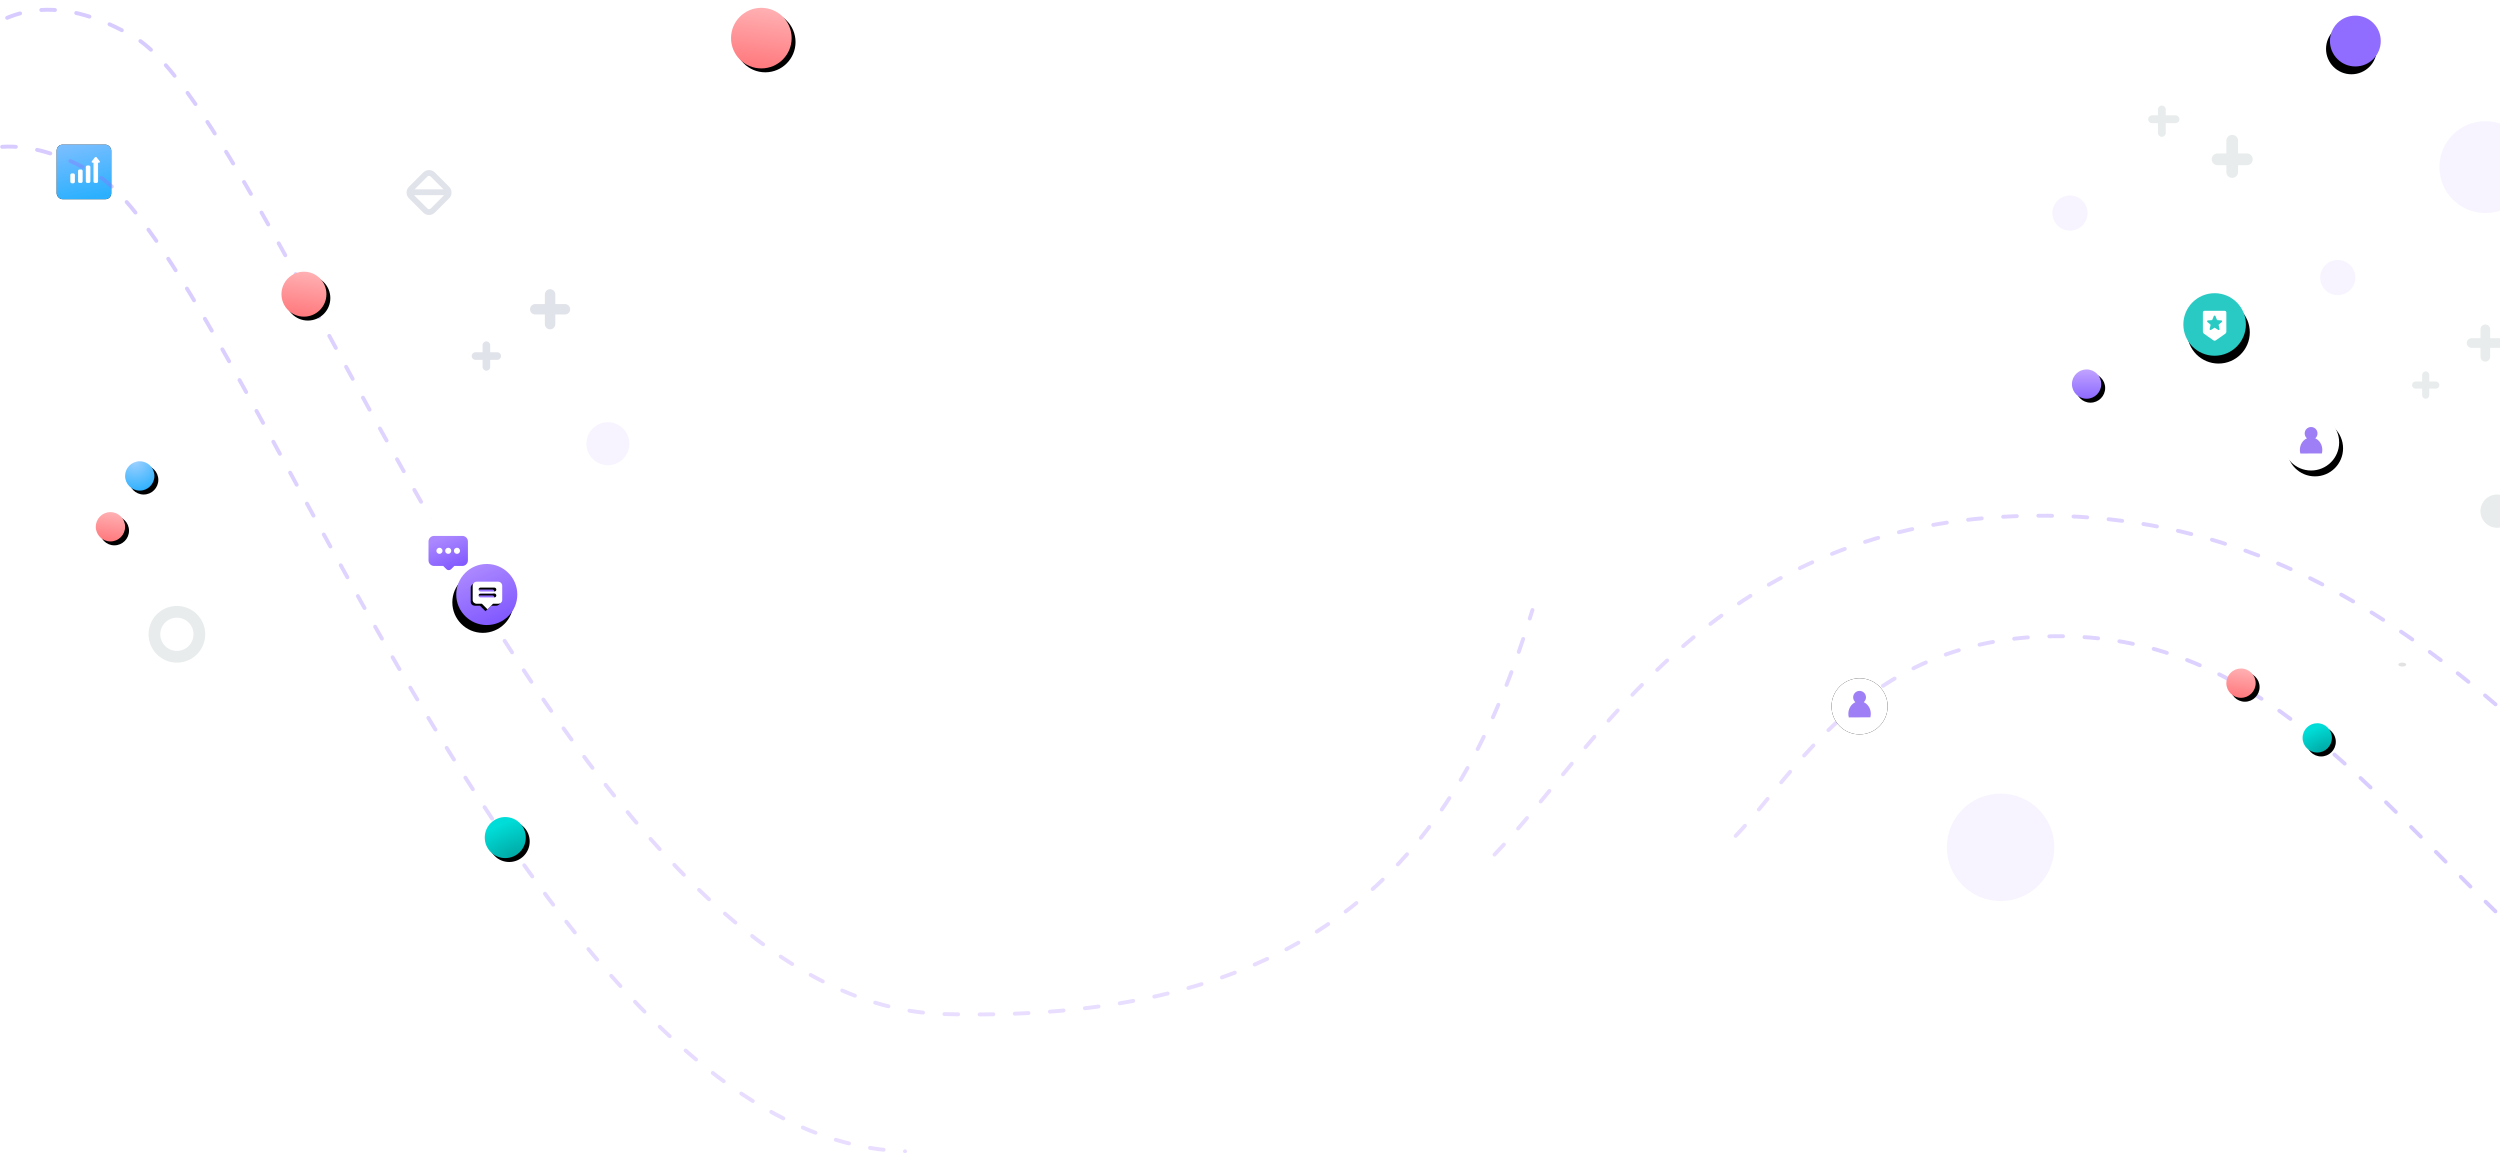 <?xml version="1.0" encoding="UTF-8"?>
<svg width="1279px" height="590px" viewBox="0 0 1279 590" version="1.1" xmlns="http://www.w3.org/2000/svg" xmlns:xlink="http://www.w3.org/1999/xlink">
    <!-- Generator: Sketch 52.5 (67469) - http://www.bohemiancoding.com/sketch -->
    <title>5th Section image</title>
    <desc>Created with Sketch.</desc>
    <defs>
        <circle id="path-1" cx="14.356" cy="14.356" r="14.356"></circle>
        <filter x="-24.4%" y="-20.9%" width="162.7%" height="162.7%" filterUnits="objectBoundingBox" id="filter-2">
            <feOffset dx="2" dy="3" in="SourceAlpha" result="shadowOffsetOuter1"></feOffset>
            <feGaussianBlur stdDeviation="2.5" in="shadowOffsetOuter1" result="shadowBlurOuter1"></feGaussianBlur>
            <feColorMatrix values="0 0 0 0 0   0 0 0 0 0   0 0 0 0 0  0 0 0 0.11 0" type="matrix" in="shadowBlurOuter1"></feColorMatrix>
        </filter>
        <linearGradient x1="26.907%" y1="0%" x2="48.906%" y2="100%" id="linearGradient-3">
            <stop stop-color="#79BEFF" offset="0%"></stop>
            <stop stop-color="#2CB0FE" offset="100%"></stop>
        </linearGradient>
        <rect id="path-4" x="0" y="0" width="27.912" height="27.912" rx="3"></rect>
        <filter x="-48.4%" y="-48.4%" width="196.7%" height="196.7%" filterUnits="objectBoundingBox" id="filter-5">
            <feOffset dx="0" dy="0" in="SourceAlpha" result="shadowOffsetOuter1"></feOffset>
            <feGaussianBlur stdDeviation="4.5" in="shadowOffsetOuter1" result="shadowBlurOuter1"></feGaussianBlur>
            <feColorMatrix values="0 0 0 0 0   0 0 0 0 0   0 0 0 0 0  0 0 0 0.13 0" type="matrix" in="shadowBlurOuter1"></feColorMatrix>
        </filter>
        <linearGradient x1="50%" y1="100%" x2="50%" y2="3.061617e-15%" id="linearGradient-6">
            <stop stop-color="#C1A3FF" offset="0%"></stop>
            <stop stop-color="#8D6AFF" offset="100%"></stop>
        </linearGradient>
        <radialGradient cx="69.433%" cy="92.272%" fx="69.433%" fy="92.272%" r="78.612%" gradientTransform="translate(0.694,0.923),rotate(-113.685),scale(1,2.374),translate(-0.694,-0.923)" id="radialGradient-7">
            <stop stop-color="#00ABA7" offset="0%"></stop>
            <stop stop-color="#00DCD7" offset="100%"></stop>
        </radialGradient>
        <circle id="path-8" cx="1251.5" cy="373.5" r="7.5"></circle>
        <filter x="-53.3%" y="-53.3%" width="233.3%" height="233.3%" filterUnits="objectBoundingBox" id="filter-9">
            <feOffset dx="2" dy="2" in="SourceAlpha" result="shadowOffsetOuter1"></feOffset>
            <feGaussianBlur stdDeviation="3" in="shadowOffsetOuter1" result="shadowBlurOuter1"></feGaussianBlur>
            <feColorMatrix values="0 0 0 0 0   0 0 0 0 0   0 0 0 0 0  0 0 0 0.18 0" type="matrix" in="shadowBlurOuter1"></feColorMatrix>
        </filter>
        <linearGradient x1="50%" y1="0%" x2="50%" y2="100%" id="linearGradient-10">
            <stop stop-color="#C1A3FF" offset="0%"></stop>
            <stop stop-color="#8D6AFF" offset="100%"></stop>
        </linearGradient>
        <circle id="path-11" cx="1133.5" cy="192.5" r="7.5"></circle>
        <filter x="-53.3%" y="-53.3%" width="233.3%" height="233.3%" filterUnits="objectBoundingBox" id="filter-12">
            <feOffset dx="2" dy="2" in="SourceAlpha" result="shadowOffsetOuter1"></feOffset>
            <feGaussianBlur stdDeviation="3" in="shadowOffsetOuter1" result="shadowBlurOuter1"></feGaussianBlur>
            <feColorMatrix values="0 0 0 0 0   0 0 0 0 0   0 0 0 0 0  0 0 0 0.25 0" type="matrix" in="shadowBlurOuter1"></feColorMatrix>
        </filter>
        <radialGradient cx="33.8%" cy="0%" fx="33.8%" fy="0%" r="105.347%" id="radialGradient-13">
            <stop stop-color="#9FD1FF" offset="0%"></stop>
            <stop stop-color="#2CB0FE" offset="100%"></stop>
        </radialGradient>
        <circle id="path-14" cx="137.5" cy="239.5" r="7.5"></circle>
        <filter x="-53.3%" y="-53.3%" width="233.3%" height="233.3%" filterUnits="objectBoundingBox" id="filter-15">
            <feOffset dx="2" dy="2" in="SourceAlpha" result="shadowOffsetOuter1"></feOffset>
            <feGaussianBlur stdDeviation="3" in="shadowOffsetOuter1" result="shadowBlurOuter1"></feGaussianBlur>
            <feColorMatrix values="0 0 0 0 0   0 0 0 0 0   0 0 0 0 0  0 0 0 0.25 0" type="matrix" in="shadowBlurOuter1"></feColorMatrix>
        </filter>
        <linearGradient x1="64.38%" y1="0%" x2="50%" y2="100%" id="linearGradient-16">
            <stop stop-color="#FFB1B4" offset="0%"></stop>
            <stop stop-color="#FF797D" offset="100%"></stop>
        </linearGradient>
        <circle id="path-17" cx="1212.5" cy="345.5" r="7.5"></circle>
        <filter x="-83.3%" y="-83.3%" width="293.3%" height="293.3%" filterUnits="objectBoundingBox" id="filter-18">
            <feOffset dx="2" dy="2" in="SourceAlpha" result="shadowOffsetOuter1"></feOffset>
            <feGaussianBlur stdDeviation="4.5" in="shadowOffsetOuter1" result="shadowBlurOuter1"></feGaussianBlur>
            <feColorMatrix values="0 0 0 0 0   0 0 0 0 0   0 0 0 0 0  0 0 0 0.137 0" type="matrix" in="shadowBlurOuter1"></feColorMatrix>
        </filter>
        <circle id="path-19" cx="122.5" cy="265.5" r="7.5"></circle>
        <filter x="-53.3%" y="-53.3%" width="233.3%" height="233.3%" filterUnits="objectBoundingBox" id="filter-20">
            <feOffset dx="2" dy="2" in="SourceAlpha" result="shadowOffsetOuter1"></feOffset>
            <feGaussianBlur stdDeviation="3" in="shadowOffsetOuter1" result="shadowBlurOuter1"></feGaussianBlur>
            <feColorMatrix values="0 0 0 0 0   0 0 0 0 0   0 0 0 0 0  0 0 0 0.16 0" type="matrix" in="shadowBlurOuter1"></feColorMatrix>
        </filter>
        <circle id="path-21" cx="221.5" cy="146.5" r="11.5"></circle>
        <filter x="-34.8%" y="-34.8%" width="187.0%" height="187.0%" filterUnits="objectBoundingBox" id="filter-22">
            <feOffset dx="2" dy="2" in="SourceAlpha" result="shadowOffsetOuter1"></feOffset>
            <feGaussianBlur stdDeviation="3" in="shadowOffsetOuter1" result="shadowBlurOuter1"></feGaussianBlur>
            <feColorMatrix values="0 0 0 0 0   0 0 0 0 0   0 0 0 0 0  0 0 0 0.16 0" type="matrix" in="shadowBlurOuter1"></feColorMatrix>
        </filter>
        <circle id="path-23" cx="455.5" cy="15.5" r="15.5"></circle>
        <filter x="-25.8%" y="-25.8%" width="164.5%" height="164.5%" filterUnits="objectBoundingBox" id="filter-24">
            <feOffset dx="2" dy="2" in="SourceAlpha" result="shadowOffsetOuter1"></feOffset>
            <feGaussianBlur stdDeviation="3" in="shadowOffsetOuter1" result="shadowBlurOuter1"></feGaussianBlur>
            <feColorMatrix values="0 0 0 0 0   0 0 0 0 0   0 0 0 0 0  0 0 0 0.16 0" type="matrix" in="shadowBlurOuter1"></feColorMatrix>
        </filter>
        <linearGradient x1="65.402%" y1="6.881%" x2="25.38%" y2="94.1%" id="linearGradient-25">
            <stop stop-color="#AA87FF" offset="0%"></stop>
            <stop stop-color="#8058FF" offset="100%"></stop>
        </linearGradient>
        <filter x="-75.6%" y="-75.6%" width="251.3%" height="251.3%" filterUnits="objectBoundingBox" id="filter-26">
            <feOffset dx="2" dy="4" in="SourceAlpha" result="shadowOffsetOuter1"></feOffset>
            <feGaussianBlur stdDeviation="5.5" in="shadowOffsetOuter1" result="shadowBlurOuter1"></feGaussianBlur>
            <feColorMatrix values="0 0 0 0 0   0 0 0 0 0   0 0 0 0 0  0 0 0 0.18 0" type="matrix" in="shadowBlurOuter1" result="shadowMatrixOuter1"></feColorMatrix>
            <feMerge>
                <feMergeNode in="shadowMatrixOuter1"></feMergeNode>
                <feMergeNode in="SourceGraphic"></feMergeNode>
            </feMerge>
        </filter>
        <circle id="path-27" cx="19.148" cy="19.148" r="19.148"></circle>
        <circle id="path-29" cx="16.097" cy="15.621" r="15.621"></circle>
        <filter x="-52.8%" y="-46.4%" width="218.4%" height="218.4%" filterUnits="objectBoundingBox" id="filter-31">
            <feOffset dx="2" dy="4" in="SourceAlpha" result="shadowOffsetOuter1"></feOffset>
            <feGaussianBlur stdDeviation="5.5" in="shadowOffsetOuter1" result="shadowBlurOuter1"></feGaussianBlur>
            <feColorMatrix values="0 0 0 0 0   0 0 0 0 0   0 0 0 0 0  0 0 0 0.18 0" type="matrix" in="shadowBlurOuter1"></feColorMatrix>
        </filter>
        <path d="M10.393,11.3 L7.558,14.134 L4.724,11.3 L2.134,11.3 C0.955,11.3 2.24474834e-14,10.485 0,9.307 L0,2.134 C-2.16083251e-14,0.955 0.955,1.92365984e-14 2.134,-1.77635684e-15 L12.983,-1.77635684e-15 C14.162,-1.93316994e-15 15.117,0.955 15.117,2.134 L15.117,9.307 C15.117,10.485 14.162,11.3 12.983,11.3 L10.393,11.3 Z M4.023,3.023 C3.471,3.023 3.023,3.471 3.023,4.023 L3.023,4.039 C3.023,4.591 3.471,5.039 4.023,5.039 L11.094,5.039 C11.646,5.039 12.094,4.591 12.094,4.039 L12.094,4.023 C12.094,3.471 11.646,3.023 11.094,3.023 L4.023,3.023 Z M4.023,6.047 C3.471,6.047 3.023,6.494 3.023,7.047 L3.023,7.062 C3.023,7.615 3.471,8.062 4.023,8.062 L11.094,8.062 C11.646,8.062 12.094,7.615 12.094,7.062 L12.094,7.047 C12.094,6.494 11.646,6.047 11.094,6.047 L4.023,6.047 Z" id="path-32"></path>
        <filter x="-26.5%" y="-28.3%" width="166.2%" height="170.8%" filterUnits="objectBoundingBox" id="filter-33">
            <feOffset dx="1" dy="1" in="SourceAlpha" result="shadowOffsetOuter1"></feOffset>
            <feGaussianBlur stdDeviation="1.5" in="shadowOffsetOuter1" result="shadowBlurOuter1"></feGaussianBlur>
            <feColorMatrix values="0 0 0 0 0   0 0 0 0 0   0 0 0 0 0  0 0 0 0.27 0" type="matrix" in="shadowBlurOuter1"></feColorMatrix>
        </filter>
        <circle id="path-34" cx="1271" cy="17" r="13"></circle>
        <filter x="-63.5%" y="-55.8%" width="242.3%" height="242.3%" filterUnits="objectBoundingBox" id="filter-35">
            <feOffset dx="2" dy="4" in="SourceAlpha" result="shadowOffsetOuter1"></feOffset>
            <feGaussianBlur stdDeviation="5.5" in="shadowOffsetOuter1" result="shadowBlurOuter1"></feGaussianBlur>
            <feColorMatrix values="0 0 0 0 0   0 0 0 0 0   0 0 0 0 0  0 0 0 0.18 0" type="matrix" in="shadowBlurOuter1"></feColorMatrix>
        </filter>
        <circle id="path-36" cx="14.356" cy="14.356" r="14.356"></circle>
        <filter x="-47.0%" y="-47.0%" width="194.0%" height="194.0%" filterUnits="objectBoundingBox" id="filter-37">
            <feOffset dx="0" dy="0" in="SourceAlpha" result="shadowOffsetOuter1"></feOffset>
            <feGaussianBlur stdDeviation="4.5" in="shadowOffsetOuter1" result="shadowBlurOuter1"></feGaussianBlur>
            <feColorMatrix values="0 0 0 0 0   0 0 0 0 0   0 0 0 0 0  0 0 0 0.13 0" type="matrix" in="shadowBlurOuter1"></feColorMatrix>
        </filter>
        <circle id="path-38" cx="16" cy="16" r="16"></circle>
        <filter x="-32.8%" y="-26.6%" width="178.1%" height="178.1%" filterUnits="objectBoundingBox" id="filter-39">
            <feOffset dx="2" dy="4" in="SourceAlpha" result="shadowOffsetOuter1"></feOffset>
            <feGaussianBlur stdDeviation="3.5" in="shadowOffsetOuter1" result="shadowBlurOuter1"></feGaussianBlur>
            <feColorMatrix values="0 0 0 0 0   0 0 0 0 0   0 0 0 0 0  0 0 0 0.18 0" type="matrix" in="shadowBlurOuter1"></feColorMatrix>
        </filter>
        <circle id="path-40" cx="324.5" cy="424.5" r="10.5"></circle>
        <filter x="-38.1%" y="-38.1%" width="195.2%" height="195.2%" filterUnits="objectBoundingBox" id="filter-41">
            <feOffset dx="2" dy="2" in="SourceAlpha" result="shadowOffsetOuter1"></feOffset>
            <feGaussianBlur stdDeviation="3" in="shadowOffsetOuter1" result="shadowBlurOuter1"></feGaussianBlur>
            <feColorMatrix values="0 0 0 0 0   0 0 0 0 0   0 0 0 0 0  0 0 0 0.18 0" type="matrix" in="shadowBlurOuter1"></feColorMatrix>
        </filter>
    </defs>
    <g id="Landing-page" stroke="none" stroke-width="1" fill="none" fill-rule="evenodd">
        <g id="Landing-page-01-Copy" transform="translate(-1, -1714)">
            <g id="5th-Section-image" transform="translate(-65, 1718)">
                <circle id="Oval-Copy-33" fill="#F7F4FF" cx="1089.5" cy="429.5" r="27.5"></circle>
                <g id="Group-13" transform="translate(1234, 208)">
                    <g id="Combined-Shape">
                        <use fill="black" fill-opacity="1" filter="url(#filter-2)" xlink:href="#path-1"></use>
                        <use fill="#FFFFFF" fill-rule="evenodd" xlink:href="#path-1"></use>
                    </g>
                    <path d="M12.232,12.243 C11.524,11.641 11.075,10.744 11.075,9.742 C11.075,7.929 12.544,6.46 14.356,6.46 C16.168,6.46 17.637,7.929 17.637,9.742 C17.637,10.744 17.188,11.641 16.48,12.243 C18.6,13.181 20.098,15.481 20.098,18.17 C20.098,18.801 20.016,19.411 19.862,19.987 L8.86,20.024 C8.7,19.437 8.614,18.815 8.614,18.17 C8.614,15.481 10.112,13.181 12.232,12.243 Z" id="Combined-Shape" fill="#9E7FF5"></path>
                </g>
                <g id="Group-8" transform="translate(95, 70)">
                    <g id="Rectangle-Copy-5">
                        <use fill="black" fill-opacity="1" filter="url(#filter-5)" xlink:href="#path-4"></use>
                        <use fill="url(#linearGradient-3)" fill-rule="evenodd" xlink:href="#path-4"></use>
                    </g>
                    <g id="growth" transform="translate(6.978, 6.28)" fill="#FFFFFF">
                        <path d="M6.297,7.198 C6.297,6.773 5.953,6.429 5.529,6.429 L4.73,6.429 C4.306,6.429 3.962,6.773 3.962,7.198 L3.962,12.551 C3.962,12.975 4.306,13.319 4.73,13.319 L5.529,13.319 C5.953,13.319 6.297,12.975 6.297,12.551 L6.297,7.198 Z" id="Path"></path>
                        <path d="M2.336,9.245 C2.336,8.789 1.965,8.419 1.509,8.419 L0.827,8.419 C0.37,8.419 0,8.789 0,9.245 L0,12.672 C0,13.128 0.37,13.498 0.827,13.498 L1.509,13.498 C1.965,13.498 2.336,13.128 2.336,12.672 L2.336,9.245 Z" id="Path"></path>
                        <path d="M10.259,5.154 C10.259,4.73 9.915,4.386 9.491,4.386 L8.692,4.386 C8.267,4.386 7.923,4.73 7.923,5.154 L7.923,12.551 C7.923,12.975 8.267,13.319 8.692,13.319 L9.491,13.319 C9.915,13.319 10.259,12.975 10.259,12.551 L10.259,5.154 Z" id="Path"></path>
                        <path d="M15.026,2.204 L13.527,0.283 C13.398,0.117 13.214,0.022 13.023,0.022 C12.832,0.022 12.648,0.117 12.518,0.283 L11.02,2.204 C10.892,2.369 10.86,2.55 10.934,2.701 C11.014,2.865 11.206,2.963 11.448,2.963 L11.852,2.964 L11.852,12.572 C11.852,12.996 12.197,13.319 12.621,13.319 L13.425,13.319 C13.849,13.319 14.188,12.996 14.188,12.572 L14.188,2.957 L14.594,2.963 C14.836,2.963 15.03,2.865 15.111,2.701 C15.184,2.55 15.154,2.369 15.026,2.204 Z" id="Path"></path>
                    </g>
                </g>
                <path d="M850,76.51 C840.3,37.304 807.82,-27.793 735.146,15.074 C662.471,57.94 514.135,509.8 321.02,514.798 C127.906,519.796 57.48,431.713 20,308.065" id="Shape" stroke="url(#linearGradient-6)" stroke-width="2" opacity="0.351" stroke-linecap="round" stroke-dasharray="7,11" transform="translate(435, 258) scale(-1, 1) translate(-435, -258) "></path>
                <path d="M529,146.54 C519.299,107.318 486.819,42.196 414.141,85.079 C341.464,127.963 193.122,580 1.8189894e-12,585" id="Shape-Copy" stroke="url(#linearGradient-6)" stroke-width="2" opacity="0.351" stroke-linecap="round" stroke-dasharray="7,11" transform="translate(264.5, 328) scale(-1, 1) translate(-264.5, -328) "></path>
                <path d="M1125.933,600.939 C1100.099,565.418 1040.073,519.721 1052.827,428.148 C1067.09,325.739 1149.157,284.474 1240.139,218.691" id="Path-Copy-2" stroke="url(#linearGradient-6)" stroke-width="2" opacity="0.351" stroke-linecap="round" stroke-dasharray="7,11" transform="translate(1145.605, 409.815) rotate(80) translate(-1145.605, -409.815) "></path>
                <path d="M1122.199,733.939 C1078.328,673.7 976.395,596.203 998.053,440.906 C1022.274,267.231 1161.638,197.251 1316.139,85.691" id="Path-Copy-3" stroke="url(#linearGradient-6)" stroke-width="2" opacity="0.351" stroke-linecap="round" stroke-dasharray="7,11" transform="translate(1155.605, 409.815) rotate(80) translate(-1155.605, -409.815) "></path>
                <path d="M156.5,335 C148.492,335 142,328.508 142,320.5 C142,312.492 148.492,306 156.5,306 C164.508,306 171,312.492 171,320.5 C171,328.508 164.508,335 156.5,335 Z M156.5,329 C161.194,329 165,325.194 165,320.5 C165,315.806 161.194,312 156.5,312 C151.806,312 148,315.806 148,320.5 C148,325.194 151.806,329 156.5,329 Z" id="Oval-Copy-34" fill="#E8ECEC" fill-rule="nonzero"></path>
                <g id="Oval-Copy-17">
                    <use fill="black" fill-opacity="1" filter="url(#filter-9)" xlink:href="#path-8"></use>
                    <use fill="url(#radialGradient-7)" fill-rule="evenodd" xlink:href="#path-8"></use>
                </g>
                <g id="Oval-Copy-35">
                    <use fill="black" fill-opacity="1" filter="url(#filter-12)" xlink:href="#path-11"></use>
                    <use fill="url(#linearGradient-10)" fill-rule="evenodd" xlink:href="#path-11"></use>
                </g>
                <g id="Oval-Copy-31">
                    <use fill="black" fill-opacity="1" filter="url(#filter-15)" xlink:href="#path-14"></use>
                    <use fill="url(#radialGradient-13)" fill-rule="evenodd" xlink:href="#path-14"></use>
                </g>
                <g id="Oval-Copy-21">
                    <use fill="black" fill-opacity="1" filter="url(#filter-18)" xlink:href="#path-17"></use>
                    <use fill="url(#linearGradient-16)" fill-rule="evenodd" xlink:href="#path-17"></use>
                </g>
                <g id="Oval-Copy-28">
                    <use fill="black" fill-opacity="1" filter="url(#filter-20)" xlink:href="#path-19"></use>
                    <use fill="url(#linearGradient-16)" fill-rule="evenodd" xlink:href="#path-19"></use>
                </g>
                <g id="Oval-Copy-30">
                    <use fill="black" fill-opacity="1" filter="url(#filter-22)" xlink:href="#path-21"></use>
                    <use fill="url(#linearGradient-16)" fill-rule="evenodd" xlink:href="#path-21"></use>
                </g>
                <circle id="Oval-Copy-14" fill="#F7F4FF" cx="1337.5" cy="81.5" r="23.5"></circle>
                <circle id="Oval-Copy-36" fill="#F7F4FF" cx="377" cy="223" r="11"></circle>
                <circle id="Oval-Copy-32" fill="#F7F4FF" cx="1125" cy="105" r="9"></circle>
                <circle id="Oval-Copy-39" fill="#F7F4FF" cx="1262" cy="138" r="9"></circle>
                <ellipse id="Oval" fill-opacity="0.116" fill="#000000" cx="1295" cy="336" rx="2" ry="1"></ellipse>
                <path d="M278.119,92.864 L292.881,92.864 L286.35,86.333 C285.881,85.863 285.119,85.863 284.65,86.333 L278.119,92.864 Z M277.805,95.823 L284.65,102.667 C285.119,103.137 285.881,103.137 286.35,102.667 L293.195,95.823 L277.805,95.823 Z M296.668,92.864 L296.686,92.864 L296.686,92.908 C297.309,94.422 297.005,96.228 295.775,97.458 L288.458,104.775 C286.824,106.408 284.176,106.408 282.542,104.775 L275.225,97.458 C273.592,95.824 273.592,93.176 275.225,91.542 L282.542,84.225 C284.176,82.592 286.824,82.592 288.458,84.225 L295.775,91.542 C296.166,91.934 296.464,92.383 296.668,92.864 Z" id="Combined-Shape-Copy-21" fill="#E1E3EA" fill-rule="nonzero"></path>
                <g id="Group-31" transform="translate(1165, 50)" fill="#E8ECEC" fill-rule="nonzero">
                    <path d="M7,0 L7,0 C8.105,-2.02906125e-16 9,0.895 9,2 L9,14 C9,15.105 8.105,16 7,16 L7,16 C5.895,16 5,15.105 5,14 L5,2 C5,0.895 5.895,2.02906125e-16 7,0 Z" id="Rectangle-Copy-3"></path>
                    <path d="M8,-1 L8,-1 C9.105,-1 10,-0.105 10,1 L10,13 C10,14.105 9.105,15 8,15 L8,15 C6.895,15 6,14.105 6,13 L6,1 C6,-0.105 6.895,-1 8,-1 Z" id="Rectangle-Copy-4" transform="translate(8, 7) rotate(90) translate(-8, -7) "></path>
                    <path d="M43,15 L43,15 C44.657,15 46,16.343 46,18 L46,34 C46,35.657 44.657,37 43,37 L43,37 C41.343,37 40,35.657 40,34 L40,18 C40,16.343 41.343,15 43,15 Z" id="Rectangle-Copy-3"></path>
                    <path d="M43,17 L43,17 C44.657,17 46,18.343 46,20 L46,35 C46,36.657 44.657,38 43,38 L43,38 C41.343,38 40,36.657 40,35 L40,20 C40,18.343 41.343,17 43,17 Z" id="Rectangle-Copy-4" transform="translate(43, 27.5) rotate(90) translate(-43, -27.5) "></path>
                </g>
                <path d="M1308.818,191.182 L1312.182,191.182 C1313.186,191.182 1314,191.996 1314,193 C1314,194.004 1313.186,194.818 1312.182,194.818 L1308.818,194.818 L1308.818,198.182 C1308.818,199.186 1308.004,200 1307,200 C1305.996,200 1305.182,199.186 1305.182,198.182 L1305.182,194.818 L1301.818,194.818 C1300.814,194.818 1300,194.004 1300,193 C1300,191.996 1300.814,191.182 1301.818,191.182 L1305.182,191.182 L1305.182,187.818 C1305.182,186.814 1305.996,186 1307,186 C1308.004,186 1308.818,186.814 1308.818,187.818 L1308.818,191.182 Z" id="Combined-Shape-Copy-4" fill="#E8ECEC" fill-rule="nonzero"></path>
                <path d="M1339.968,169.032 L1344.532,169.032 C1345.895,169.032 1347,170.137 1347,171.5 C1347,172.863 1345.895,173.968 1344.532,173.968 L1339.968,173.968 L1339.968,178.532 C1339.968,179.895 1338.863,181 1337.5,181 C1336.137,181 1335.032,179.895 1335.032,178.532 L1335.032,173.968 L1330.468,173.968 C1329.105,173.968 1328,172.863 1328,171.5 C1328,170.137 1329.105,169.032 1330.468,169.032 L1335.032,169.032 L1335.032,164.468 C1335.032,163.105 1336.137,162 1337.5,162 C1338.863,162 1339.968,163.105 1339.968,164.468 L1339.968,169.032 Z" id="Combined-Shape-Copy-3" fill="#E8ECEC" fill-rule="nonzero"></path>
                <g id="Group-14-Copy-2" transform="translate(307, 143)" fill="#E1E3EA" fill-rule="nonzero">
                    <path d="M9.782,33.206 L13.387,33.206 C14.463,33.206 15.335,34.079 15.335,35.155 C15.335,36.231 14.463,37.104 13.387,37.104 L9.782,37.104 L9.782,40.709 C9.782,41.785 8.909,42.657 7.833,42.657 C6.757,42.657 5.884,41.785 5.884,40.709 L5.884,37.104 L2.279,37.104 C1.203,37.104 0.33,36.231 0.33,35.155 C0.33,34.079 1.203,33.206 2.279,33.206 L5.884,33.206 L5.884,29.601 C5.884,28.525 6.757,27.653 7.833,27.653 C8.909,27.653 9.782,28.525 9.782,29.601 L9.782,33.206 Z" id="Combined-Shape-Copy-4"></path>
                    <path d="M43.095,8.551 L48.031,8.551 C49.504,8.551 50.699,9.746 50.699,11.22 C50.699,12.693 49.504,13.888 48.031,13.888 L43.095,13.888 L43.095,18.824 C43.095,20.297 41.9,21.492 40.427,21.492 C38.953,21.492 37.759,20.297 37.759,18.824 L37.759,13.888 L32.823,13.888 C31.349,13.888 30.155,12.693 30.155,11.22 C30.155,9.746 31.349,8.551 32.823,8.551 L37.759,8.551 L37.759,3.616 C37.759,2.142 38.953,0.948 40.427,0.948 C41.9,0.948 43.095,2.142 43.095,3.616 L43.095,8.551 Z" id="Combined-Shape-Copy-3"></path>
                </g>
                <g id="Oval-Copy-37">
                    <use fill="black" fill-opacity="1" filter="url(#filter-24)" xlink:href="#path-23"></use>
                    <use fill="url(#linearGradient-16)" fill-rule="evenodd" xlink:href="#path-23"></use>
                </g>
                <g id="Group-30" transform="translate(277, 255)">
                    <g id="Group-8" filter="url(#filter-26)" transform="translate(19.953, 19.585) scale(-1, 1) translate(-19.953, -19.585) translate(0.453, 0.085)">
                        <g id="Group-4">
                            <mask id="mask-28" fill="white">
                                <use xlink:href="#path-27"></use>
                            </mask>
                            <use id="Oval-Copy-29" fill="#FFFFFF" xlink:href="#path-27"></use>
                        </g>
                        <g id="Group-9" transform="translate(9.07, 11.086)">
                            <path d="M6.946,15.362 L2.845,15.362 C1.274,15.362 2.99299778e-14,14.089 0,12.517 L0,2.845 C-2.88111002e-14,1.274 1.274,2.87935241e-12 2.845,2.85105273e-12 L17.311,2.85105273e-12 C18.882,2.85080005e-12 20.156,1.274 20.156,2.845 L20.156,12.517 C20.156,14.089 18.882,15.362 17.311,15.362 L12.637,15.362 L11.012,17.014 C10.349,17.684 9.269,17.69 8.599,17.027 C8.594,17.022 8.594,17.022 8.59,17.018 L6.946,15.362 Z" id="Combined-Shape" fill="url(#linearGradient-25)"></path>
                            <path d="M5.599,9.182 C4.733,9.182 4.031,8.48 4.031,7.614 C4.031,6.749 4.733,6.047 5.599,6.047 C6.465,6.047 7.167,6.749 7.167,7.614 C7.167,8.48 6.465,9.182 5.599,9.182 Z M10.078,9.182 C9.212,9.182 8.51,8.48 8.51,7.614 C8.51,6.749 9.212,6.047 10.078,6.047 C10.944,6.047 11.646,6.749 11.646,7.614 C11.646,8.48 10.944,9.182 10.078,9.182 Z M14.557,9.182 C13.691,9.182 12.989,8.48 12.989,7.614 C12.989,6.749 13.691,6.047 14.557,6.047 C15.423,6.047 16.125,6.749 16.125,7.614 C16.125,8.48 15.423,9.182 14.557,9.182 Z" id="Combined-Shape" fill="#FFFFFF"></path>
                        </g>
                    </g>
                    <g id="Group-29" transform="translate(21.938, 29.531)">
                        <mask id="mask-30" fill="white">
                            <use xlink:href="#path-29"></use>
                        </mask>
                        <g id="Oval-Copy-29" transform="translate(16.097, 15.621) scale(-1, 1) translate(-16.097, -15.621) ">
                            <use fill="black" fill-opacity="1" filter="url(#filter-31)" xlink:href="#path-29"></use>
                            <use fill="url(#linearGradient-25)" fill-rule="evenodd" xlink:href="#path-29"></use>
                        </g>
                        <g id="Group-9" mask="url(#mask-30)">
                            <g transform="translate(16.402, 16.224) scale(-1, 1) translate(-16.402, -16.224) translate(8.808, 9.053)" id="Group-10">
                                <g>
                                    <g id="Group-11" fill-rule="nonzero">
                                        <g id="Combined-Shape">
                                            <use fill="black" fill-opacity="1" filter="url(#filter-33)" xlink:href="#path-32"></use>
                                            <use fill="#FFFFFF" xlink:href="#path-32"></use>
                                        </g>
                                    </g>
                                </g>
                            </g>
                        </g>
                    </g>
                </g>
                <path d="M1301,160.95 C1300.972,160.95 1300.95,160.965 1300.95,160.983 L1300.95,161.017 C1300.95,161.035 1300.972,161.05 1301,161.05 C1301.028,161.05 1301.05,161.035 1301.05,161.017 L1301.05,160.983 C1301.05,160.965 1301.028,160.95 1301,160.95 Z" id="Path" fill="#FFFFFF"></path>
                <path d="M1302,160.95 C1301.972,160.95 1301.95,160.965 1301.95,160.983 L1301.95,161.017 C1301.95,161.035 1301.972,161.05 1302,161.05 C1302.028,161.05 1302.05,161.035 1302.05,161.017 L1302.05,160.983 C1302.05,160.965 1302.028,160.95 1302,160.95 Z" id="Path" fill="#FFFFFF"></path>
                <path d="M1302.101,160.96 C1302.091,160.947 1302.075,160.947 1302.064,160.959 C1302.055,160.971 1302.033,160.985 1302,160.985 C1301.967,160.985 1301.945,160.971 1301.936,160.959 C1301.925,160.947 1301.909,160.947 1301.899,160.96 C1301.889,160.973 1301.889,160.993 1301.899,161.006 C1301.922,161.033 1301.959,161.05 1302,161.05 C1302.041,161.05 1302.078,161.033 1302.101,161.006 C1302.111,160.993 1302.111,160.973 1302.101,160.96 Z" id="Path" fill="#FFFFFF"></path>
                <path d="M1301.029,159.95 L1300.971,159.95 C1300.956,159.95 1300.943,159.972 1300.943,160 C1300.943,160.028 1300.956,160.05 1300.971,160.05 L1301.029,160.05 C1301.044,160.05 1301.057,160.028 1301.057,160 C1301.057,159.972 1301.044,159.95 1301.029,159.95 Z" id="Path" fill="#FFFFFF"></path>
                <path d="M1302.029,159.95 L1301.971,159.95 C1301.956,159.95 1301.943,159.972 1301.943,160 C1301.943,160.028 1301.956,160.05 1301.971,160.05 L1302.029,160.05 C1302.044,160.05 1302.057,160.028 1302.057,160 C1302.057,159.972 1302.044,159.95 1302.029,159.95 Z" id="Path" fill="#FFFFFF"></path>
                <path d="M1301.721,160.934 C1301.808,160.877 1301.869,160.787 1301.885,160.683 L1301.9,160.683 C1301.951,160.683 1301.995,160.647 1302,160.602 C1302.002,160.576 1301.993,160.551 1301.975,160.532 C1301.966,160.522 1301.956,160.515 1301.944,160.51 L1301.944,160.236 C1301.944,160.135 1301.858,160.053 1301.751,160.053 C1301.751,160.053 1301.749,160.053 1301.746,160.053 C1301.7,160.02 1301.631,160 1301.554,160 C1301.391,160 1301.316,160.032 1301.23,160.069 C1301.183,160.089 1301.135,160.11 1301.068,160.129 C1301.06,160.131 1301.055,160.135 1301.051,160.142 C1301.048,160.148 1301.048,160.155 1301.051,160.162 C1301.052,160.164 1301.063,160.189 1301.093,160.22 C1301.08,160.236 1301.056,160.274 1301.056,160.35 L1301.056,160.511 C1301.026,160.525 1301.004,160.552 1301,160.583 C1300.998,160.609 1301.007,160.634 1301.025,160.653 C1301.043,160.672 1301.069,160.683 1301.096,160.683 L1301.115,160.683 C1301.131,160.787 1301.219,160.915 1301.331,160.963 C1301.533,160.982 1301.663,160.973 1301.721,160.934 Z M1301.251,160.114 C1301.336,160.078 1301.402,160.049 1301.554,160.049 C1301.65,160.049 1301.736,160.088 1301.754,160.138 C1301.759,160.151 1301.773,160.158 1301.787,160.154 C1301.801,160.149 1301.808,160.135 1301.804,160.123 C1301.802,160.118 1301.8,160.114 1301.798,160.11 C1301.853,160.128 1301.892,160.178 1301.892,160.236 L1301.892,160.502 L1301.862,160.502 C1301.846,160.502 1301.833,160.489 1301.833,160.474 L1301.833,160.447 C1301.833,160.333 1301.745,160.248 1301.741,160.245 C1301.735,160.238 1301.724,160.236 1301.715,160.239 C1301.57,160.282 1301.366,160.319 1301.216,160.247 C1301.162,160.221 1301.131,160.188 1301.114,160.167 C1301.17,160.149 1301.213,160.131 1301.251,160.114 Z M1301.331,160.978 C1301.382,161.014 1301.439,161.034 1301.5,161.034 C1301.561,161.034 1301.67,160.997 1301.721,160.934 L1301.331,160.978 Z M1301.5,160.951 C1301.315,160.951 1301.164,160.808 1301.164,160.632 C1301.164,160.618 1301.152,160.607 1301.138,160.607 C1301.123,160.607 1301.111,160.618 1301.111,160.632 L1301.111,160.634 L1301.096,160.634 C1301.083,160.634 1301.072,160.629 1301.063,160.62 C1301.055,160.611 1301.051,160.6 1301.052,160.588 C1301.055,160.567 1301.075,160.551 1301.1,160.551 L1301.138,160.551 C1301.183,160.551 1301.219,160.516 1301.219,160.474 L1301.219,160.38 C1301.219,160.367 1301.208,160.356 1301.193,160.356 C1301.179,160.356 1301.167,160.367 1301.167,160.38 L1301.167,160.474 C1301.167,160.489 1301.154,160.502 1301.138,160.502 L1301.108,160.502 L1301.108,160.35 C1301.108,160.293 1301.124,160.264 1301.132,160.254 C1301.148,160.266 1301.166,160.278 1301.188,160.289 C1301.247,160.318 1301.318,160.334 1301.397,160.337 C1301.491,160.34 1301.597,160.324 1301.715,160.291 C1301.735,160.314 1301.781,160.375 1301.781,160.447 L1301.781,160.474 C1301.781,160.516 1301.817,160.551 1301.862,160.551 L1301.904,160.551 C1301.917,160.551 1301.928,160.556 1301.937,160.565 C1301.945,160.573 1301.949,160.585 1301.948,160.597 C1301.945,160.617 1301.925,160.634 1301.9,160.634 L1301.888,160.634 L1301.888,160.632 C1301.888,160.619 1301.877,160.608 1301.862,160.608 C1301.848,160.608 1301.836,160.619 1301.836,160.632 C1301.836,160.808 1301.685,160.951 1301.5,160.951 Z" id="Shape" fill="#FFFFFF" fill-rule="nonzero"></path>
                <g id="Oval-Copy-29" transform="translate(1271, 17) scale(-1, 1) translate(-1271, -17) ">
                    <use fill="black" fill-opacity="1" filter="url(#filter-35)" xlink:href="#path-34"></use>
                    <use fill="#906DFF" fill-rule="evenodd" xlink:href="#path-34"></use>
                </g>
                <g id="Group-13-Copy" transform="translate(1003, 343)">
                    <g id="Combined-Shape">
                        <use fill="black" fill-opacity="1" filter="url(#filter-37)" xlink:href="#path-36"></use>
                        <use fill="#FFFFFF" fill-rule="evenodd" xlink:href="#path-36"></use>
                    </g>
                    <path d="M12.232,12.243 C11.524,11.641 11.075,10.744 11.075,9.742 C11.075,7.929 12.544,6.46 14.356,6.46 C16.168,6.46 17.637,7.929 17.637,9.742 C17.637,10.744 17.188,11.641 16.48,12.243 C18.6,13.181 20.098,15.481 20.098,18.17 C20.098,18.801 20.016,19.411 19.862,19.987 L8.86,20.024 C8.7,19.437 8.614,18.815 8.614,18.17 C8.614,15.481 10.112,13.181 12.232,12.243 Z" id="Combined-Shape" fill="#9E7FF5"></path>
                </g>
                <g id="Group-32" transform="translate(1183, 146)">
                    <g id="Oval-Copy-22">
                        <use fill="black" fill-opacity="1" filter="url(#filter-39)" xlink:href="#path-38"></use>
                        <use fill="#28CAC3" fill-rule="evenodd" xlink:href="#path-38"></use>
                    </g>
                    <path d="M21.123,9 L10.877,9 C10.392,9 10,9.392 10,9.877 L10,19.71 C10,20.109 10.194,20.48 10.52,20.709 L15.403,24.125 C15.761,24.375 16.239,24.375 16.597,24.125 L21.48,20.709 C21.806,20.48 22,20.109 22,19.71 L22,9.877 C22,9.392 21.608,9 21.123,9 Z M19.683,14.735 L18.015,16.153 L18.535,18.286 C18.632,18.688 18.199,19.008 17.849,18.789 L16,17.627 L14.148,18.786 C13.798,19.004 13.364,18.685 13.461,18.283 L13.982,16.15 L12.313,14.731 C12.001,14.464 12.164,13.947 12.577,13.92 L14.751,13.76 L15.573,11.724 C15.729,11.343 16.267,11.343 16.423,11.724 L17.245,13.76 L19.42,13.92 C19.832,13.951 19.999,14.468 19.683,14.735 Z" id="Shape" fill="#FFFFFF"></path>
                </g>
                <g id="Oval-Copy-17">
                    <use fill="black" fill-opacity="1" filter="url(#filter-41)" xlink:href="#path-40"></use>
                    <use fill="url(#radialGradient-7)" fill-rule="evenodd" xlink:href="#path-40"></use>
                </g>
                <path d="M1343.5,266 C1348.194,266 1352,262.194 1352,257.5 C1352,252.806 1348.194,249 1343.5,249 C1338.806,249 1335,252.806 1335,257.5 C1335,262.194 1338.806,266 1343.5,266 Z" id="Path" fill="#E8ECEC" fill-rule="nonzero"></path>
            </g>
        </g>
    </g>
</svg>
